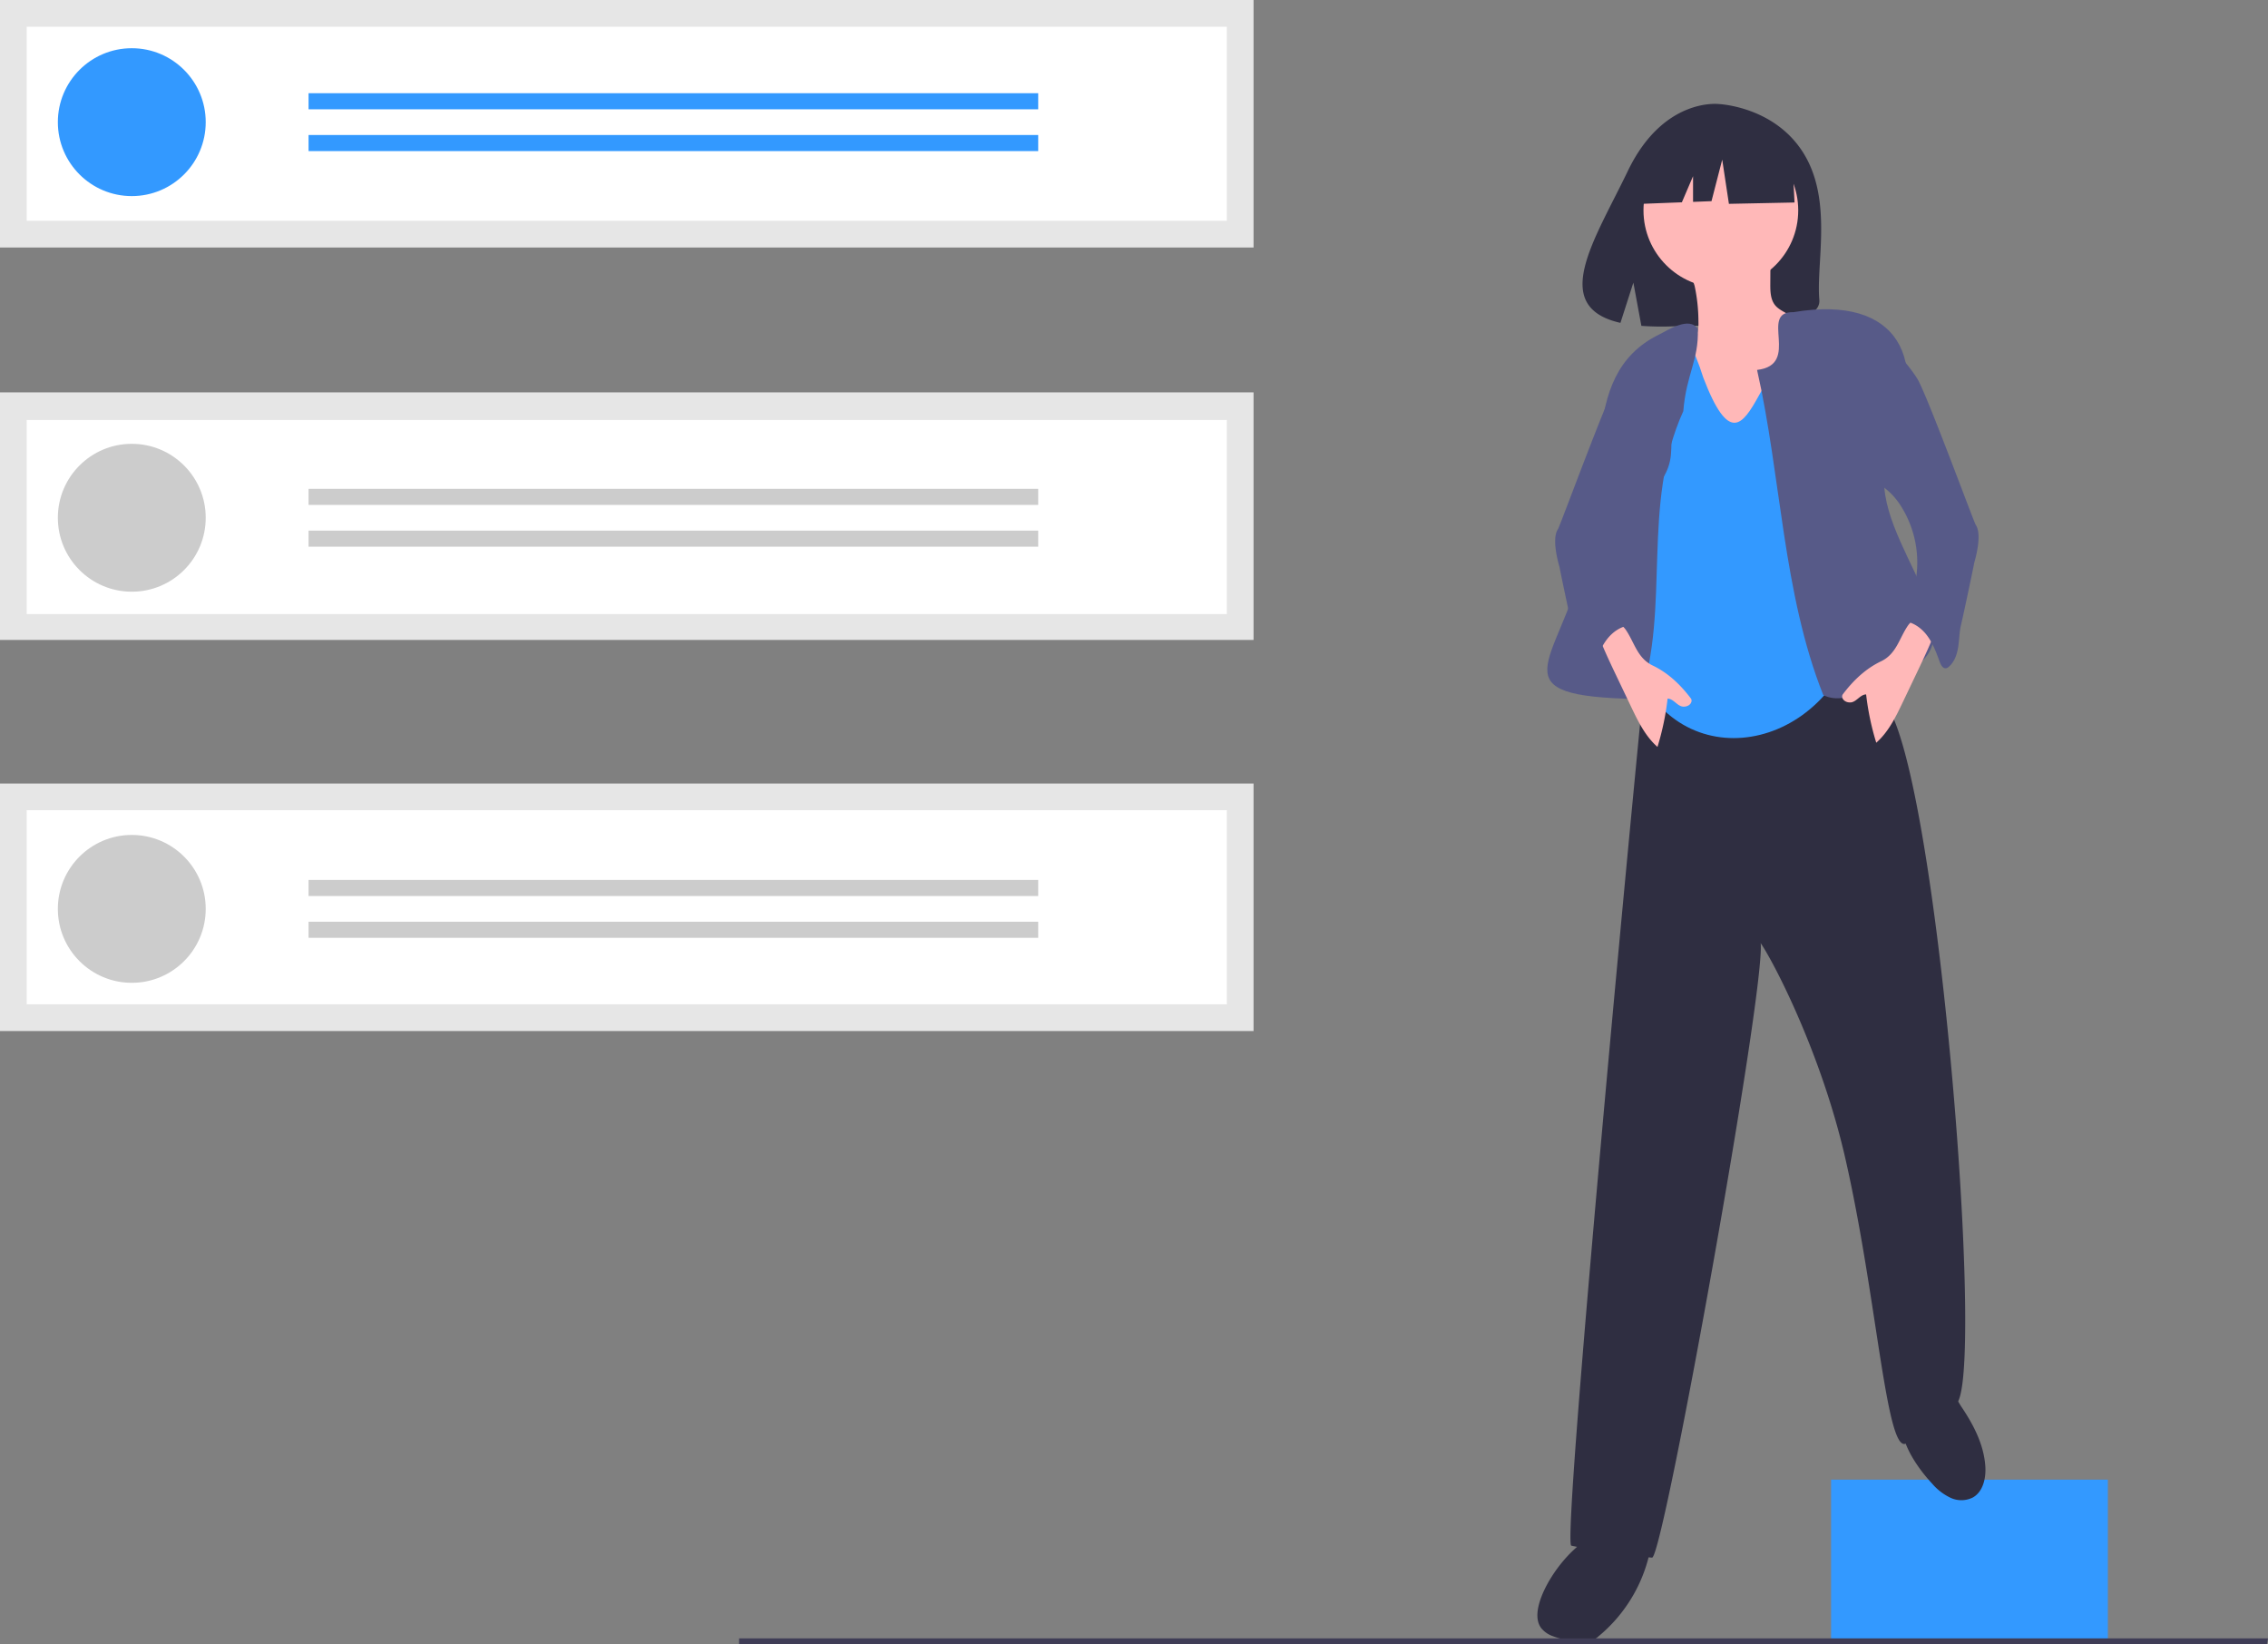 <svg data-name="Layer 1" xmlns="http://www.w3.org/2000/svg" width="852.182" height="617.73" viewBox="0 0 852.182 617.73"><rect x="0" y="0" width="852.182" height="617.73" fill="#808080" stroke="none"/><path fill="#39f" d="M688.013 555.912h104v60h-104z"/><path d="M578.453 602.03c-.934 3.176-1.367 6.879.572 9.561a9.656 9.656 0 004.086 2.993 29.112 29.112 0 0012.985 1.906 6.132 6.132 0 004.593-1.764 56.586 56.586 0 0019.575-33.393 3.166 3.166 0 00-.104-2.048 3.247 3.247 0 00-1.363-1.157 30.653 30.653 0 00-7.31-3.338c-14.08-3.635-29.546 15.372-33.034 27.24zm147.642-44.497a20.732 20.732 0 006.844 5.212 9.608 9.608 0 008.364-.142c3.873-2.205 4.97-7.329 4.66-11.775-.57-8.223-4.499-15.633-9.013-22.35-1.428-2.126-4.59-8.451-7.365-8.53-1.318-.037-6.247 4.742-7.587 5.652-4.893 3.323-8.283 5.7-7.265 12.08 1.136 7.115 6.574 14.73 11.362 19.853z" fill="#2f2e41"/><path d="M683.19 217.423c-20.833-1.616-40.732-1.017-61.603-2.088-1.753-.09-.908 19.986-2.725 30.888-.934 5.603-32.348 333.837-28.45 334.502a259.062 259.062 0 0030.331 4.492c4.134.364 42.663-213.506 40.817-230.887 5.045 7.399 22.812 41.56 31.797 80.854 11.854 51.846 15.343 110.489 22.711 107.2a44.138 44.138 0 0118.611-14.72c12.178-4.53-7.558-253.924-28.41-265.39-.256-7.299-.524-14.778-3.275-21.544-3.88-9.543-11.535-17.163-19.805-23.307z" fill="#2f2e41"/><path fill="#3f3d56" d="M851.787 617.73H277.706v-2.182h574.476l-.395 2.182z"/><path fill="#e6e6e6" d="M0 294.368h471.013v92.995H0zm0-146.942h471.013v92.995H0zM0 0h471.013v92.995H0z"/><path d="M10.041 82.953h450.931V10.041H10.042zm0 147.751h450.931v-72.912H10.042zm0 146.618h450.931V304.41H10.041z" fill="#fff"/><circle cx="49.517" cy="45.894" r="27.778" fill="#39f"/><path fill="#39f" d="M115.942 35.024h274.154v6.039H115.942zm0 15.7h274.154v6.039H115.942z"/><circle cx="49.517" cy="194.527" r="27.778" fill="#ccc"/><path fill="#ccc" d="M115.942 183.658h274.154v6.039H115.942zm0 15.7h274.154v6.039H115.942z"/><circle cx="49.517" cy="341.47" r="27.778" fill="#ccc"/><path fill="#ccc" d="M115.942 330.6h274.154v6.039H115.942zm0 15.701h274.154v6.039H115.942z"/><path d="M678.057 58.216c-10.813-18.27-32.205-19.121-32.205-19.121s-20.845-2.666-34.217 25.16c-12.463 25.934-29.665 50.975-2.769 57.047l4.858-15.121 3.009 16.246a105.236 105.236 0 0011.508.197c28.803-.93 56.234.272 55.35-10.064-1.173-13.74 4.87-36.765-5.534-54.344z" fill="#2f2e41"/><path d="M638.168 120.463c.053 2.056.037 4.225-.985 6.01-2.026 3.54-6.971 4.07-9.946 6.859-3.128 2.934-3.482 7.695-3.631 11.98-.156 4.482-.288 9.11 1.347 13.284a32.293 32.293 0 003.773 6.482q2.724 3.927 5.499 7.818a33.76 33.76 0 003.292 4.132c3.313 3.375 7.857 5.243 12.394 6.575 2.931.861 6.096 1.532 9.005.597a17.24 17.24 0 005.236-3.22 28.06 28.06 0 005.928-5.745c2.442-3.543 3.118-7.978 3.624-12.251a264.363 264.363 0 001.743-38.084 9.334 9.334 0 00-.727-4.046c-1.506-2.942-5.54-3.57-7.667-6.1-1.817-2.163-1.891-5.25-1.876-8.075l.04-7.192a3.013 3.013 0 00-.35-1.753 2.969 2.969 0 00-2.063-.962 69.55 69.55 0 00-13.531-.905c-3.672.112-10.718-.196-13.893 1.85-2.882 1.856.727 6.983 1.394 9.863a64.262 64.262 0 011.394 12.883z" fill="#ffb8b8"/><circle cx="646.597" cy="79.041" r="29.071" fill="#ffb8b8"/><path d="M640.013 141.912c-15.004-47.548-22.909 19.237-32.369 37.472.088 12.573.429 47.347 3.37 60.528 11.422 51.202 67.989 47.182 85 4 9.06-23.003-11.04-80.012-10.36-106.612-24.91-25.24-26.447 54.837-45.64 4.612z" fill="#39f"/><path d="M623.543 125.602c-32.512 15.802-17.001 58.256-28.786 86.04-9.412 38.119-33.348 50.105 21.38 50.993 11.792-34.843.274-72.69 16.352-108.168 1.107-13.895 5.873-19.12 5.45-30.888-3.151-4.883-11.318.51-14.396 2.023z" fill="#575a88"/><path fill="#2f2e41" d="M673.276 56.455l-21.134-11.071-29.185 4.529-6.038 26.67 15.031-.579 4.199-9.798v9.636l6.935-.266 4.027-15.599 2.515 16.606 24.657-.504-1.007-19.624z"/><path d="M660.204 138.985c16.733-1.953.42-22.049 13.701-21.707 39.771-6.69 51.67 17.943 36.544 52.324-13.864 27.538 35.18 66.221 7.782 81.63-9.724 3.57-23.648 14.797-33.151 9.909-15.257-38.348-15.809-82.163-24.876-122.156z" fill="#575a88"/><path d="M706.779 248.46c-5.826 2.786-10.435 7.217-14.335 12.365-.826 1.09.282 3.123 2.756 3.09 2.302-.032 3.677-2.984 5.98-3.015a99.973 99.973 0 003.805 18.146c4.593-4.034 7.343-9.711 9.974-15.228l5.201-10.906c1.91-4.003 3.82-8.009 5.541-12.097a8.728 8.728 0 00.854-3.05c.226-7.035-6.71-7.077-9.702-2.674-3.272 4.816-4.29 10.603-10.074 13.37z" fill="#ffb8b8"/><path d="M707.975 127.507c4.447 4.621 8.926 9.282 12.378 14.686s21.31 54.015 22.034 55.046c2.578 3.804-.434 13.64-.586 14.203-.298 1.766-4.023 19.403-4.957 23.298-.653 2.725-.645 5.563-1.072 8.333s-1.39 5.618-3.523 7.435a2.207 2.207 0 01-.97.543c-1.183.23-1.99-1.138-2.404-2.27-1.29-3.526-2.592-7.12-4.866-10.107s-5.72-5.326-9.474-5.314a5.055 5.055 0 01.367-4.613c.752-1.42 1.855-2.621 2.685-3.996a18.39 18.39 0 002.112-6.036 39.606 39.606 0 00-5.23-28.25 27.052 27.052 0 00-4.363-5.455c-1.833-1.717-3.978-3.098-5.67-4.955a19.373 19.373 0 01-4.512-10.947 57.72 57.72 0 01.318-12.01c.761-7.9 1.74-15.813 2.868-23.67a8.828 8.828 0 01.784-2.956c.886-1.653 2.384-2.167 4.081-2.965z" fill="#575a88"/><path d="M610.915 236.67c-2.991-4.404-9.928-4.36-9.701 2.674a8.728 8.728 0 00.853 3.05c1.721 4.088 3.631 8.093 5.54 12.097l5.202 10.906c2.631 5.517 5.382 11.194 9.974 15.227a99.973 99.973 0 003.806-18.145c2.302.031 3.678 2.983 5.98 3.014 2.474.033 3.581-2 2.756-3.09-3.9-5.147-8.51-9.578-14.336-12.364-5.783-2.766-6.802-8.554-10.074-13.37z" fill="#ffb8b8"/><path d="M623.875 132.05a8.828 8.828 0 01.783 2.957c1.129 7.857 2.107 15.769 2.868 23.67a57.72 57.72 0 01.318 12.01 19.373 19.373 0 01-4.511 10.947c-1.693 1.856-3.837 3.237-5.67 4.955a27.052 27.052 0 00-4.364 5.455 39.606 39.606 0 00-5.23 28.25 18.39 18.39 0 002.113 6.035c.83 1.375 1.932 2.577 2.684 3.996a5.055 5.055 0 01.368 4.613c-3.754-.011-7.2 2.328-9.475 5.315s-3.576 6.58-4.866 10.106c-.414 1.133-1.22 2.501-2.404 2.27a2.207 2.207 0 01-.97-.542c-2.133-1.818-3.095-4.666-3.522-7.436s-.42-5.607-1.073-8.333c-.933-3.894-4.659-21.531-4.957-23.297-.152-.564-3.163-10.4-.585-14.204.724-1.03 18.581-49.64 22.034-55.045s7.93-10.065 12.377-14.686c1.697.797 3.196 1.312 4.082 2.964z" fill="#575a88"/></svg>
